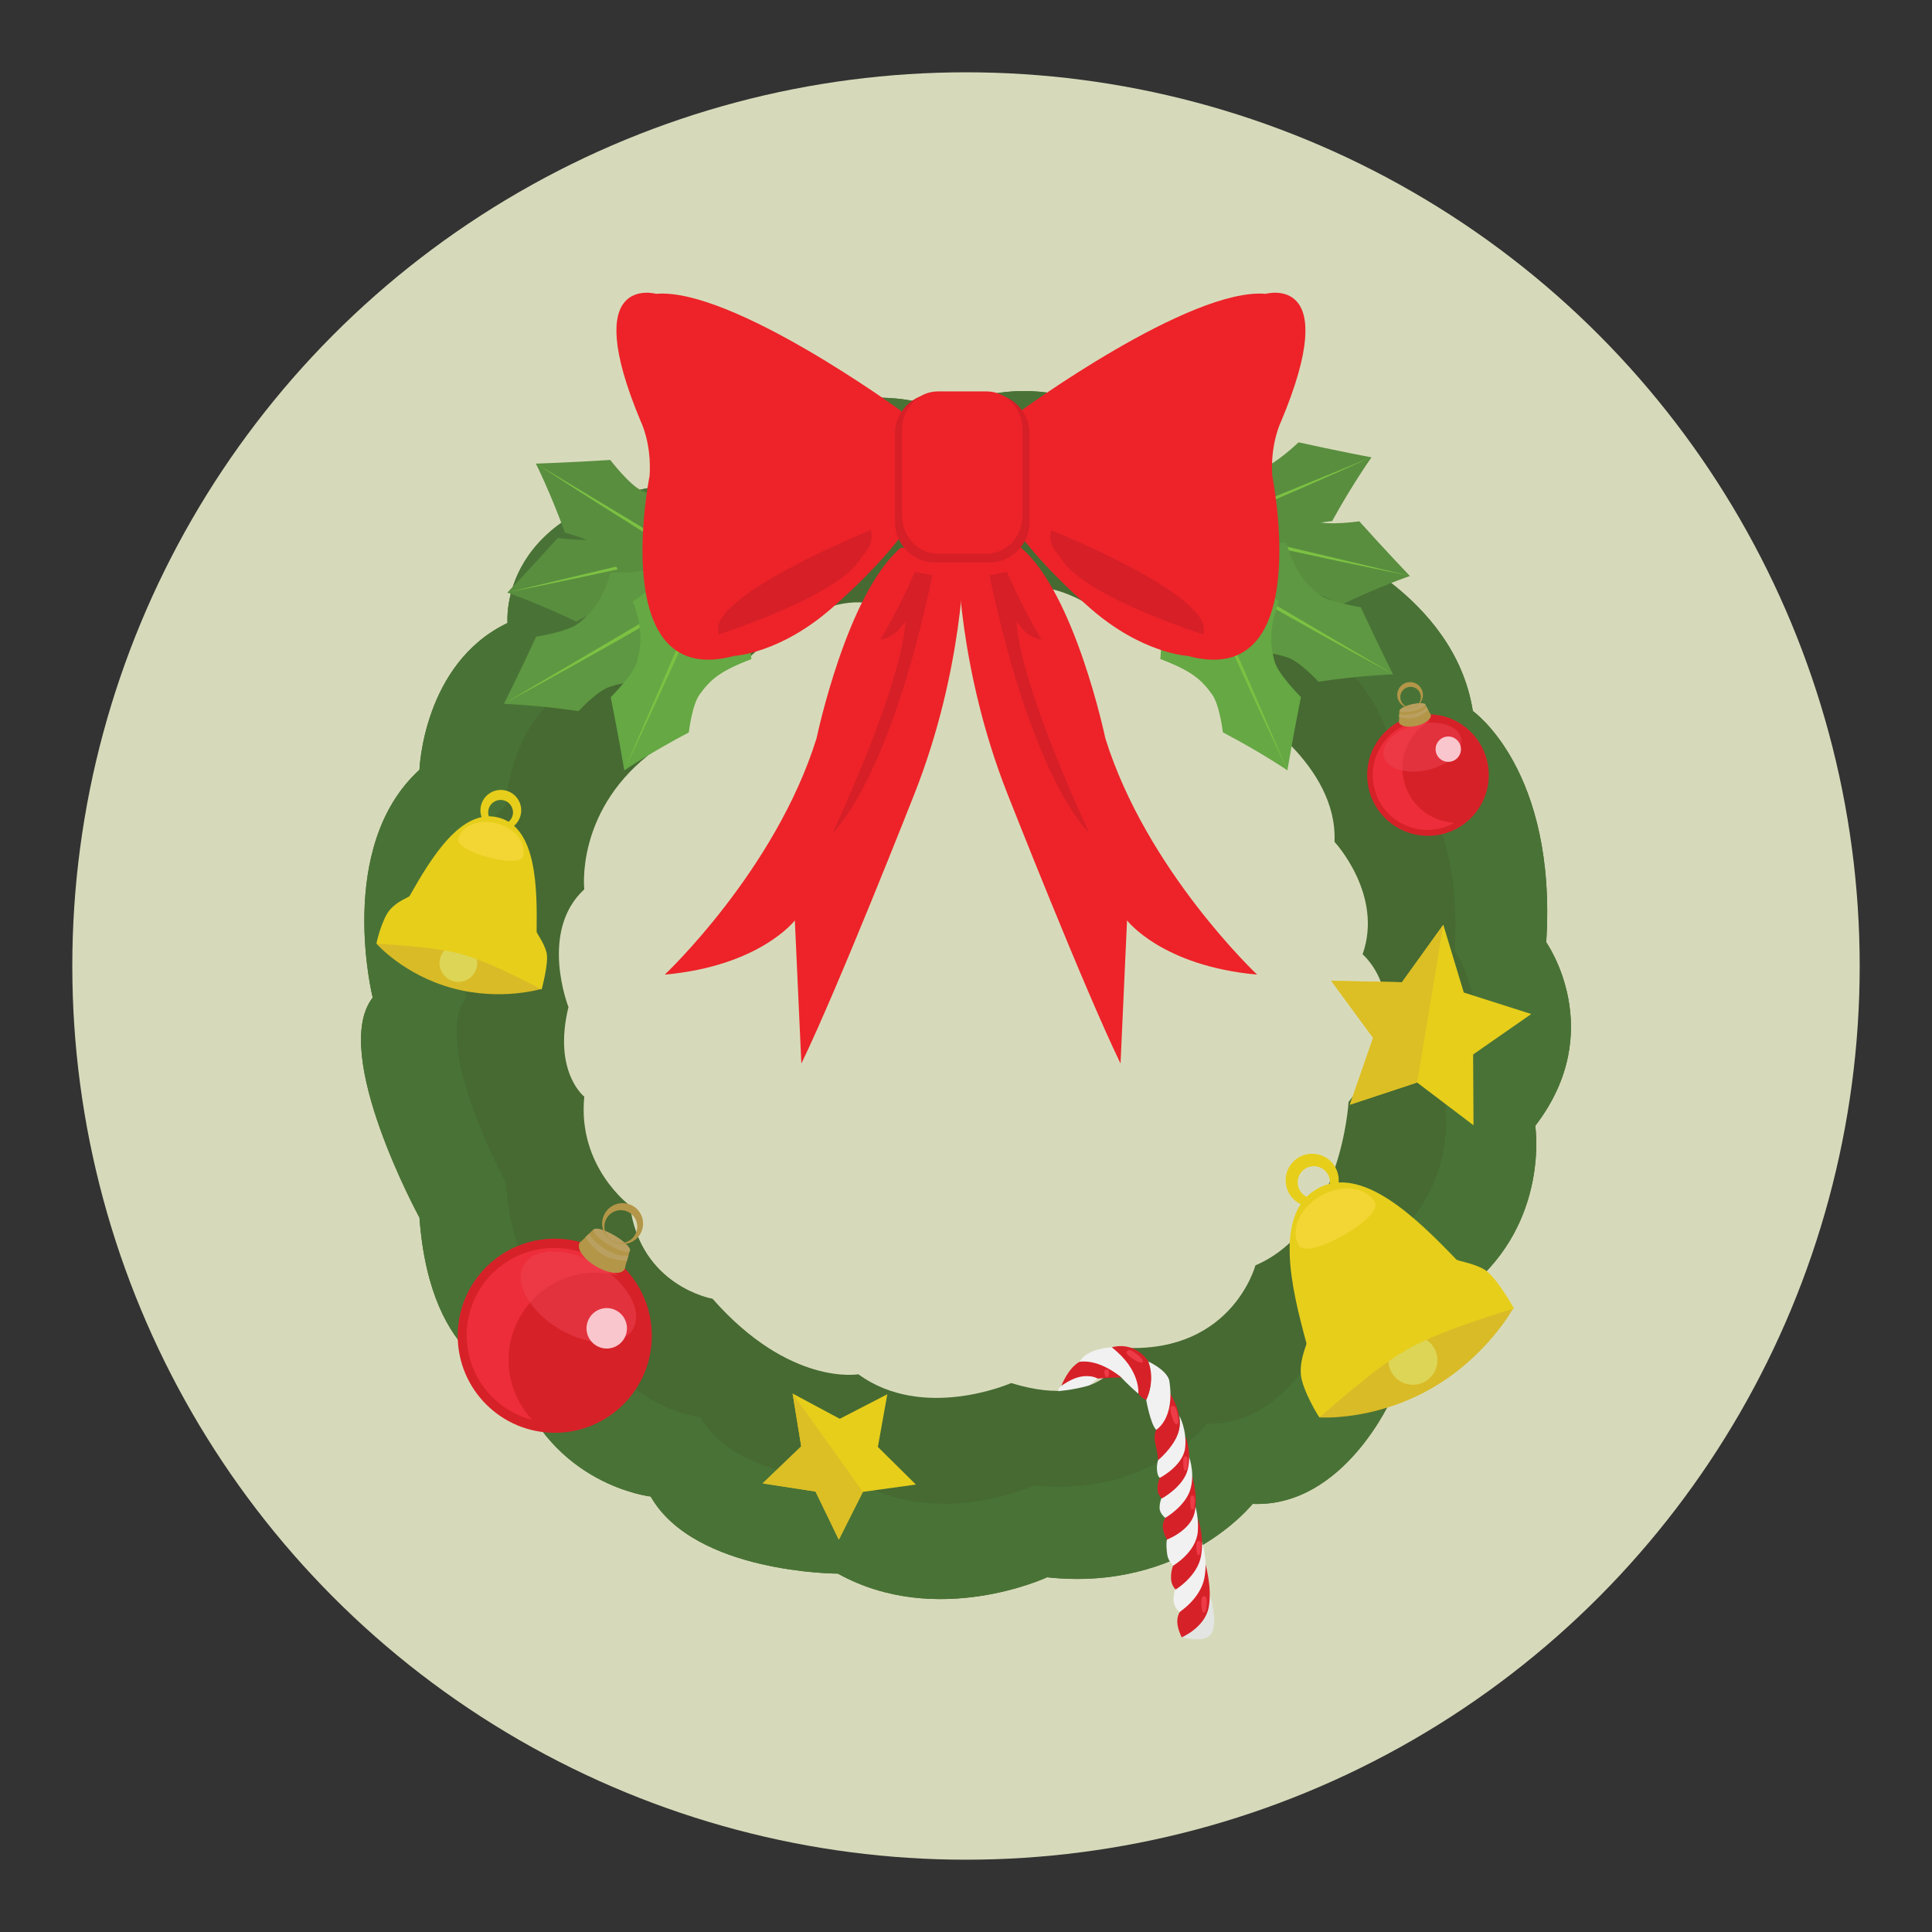 <?xml version="1.0" encoding="utf-8"?>
<!-- Generator: Adobe Illustrator 16.0.0, SVG Export Plug-In . SVG Version: 6.00 Build 0)  -->
<!DOCTYPE svg PUBLIC "-//W3C//DTD SVG 1.1//EN" "http://www.w3.org/Graphics/SVG/1.1/DTD/svg11.dtd">
<svg version="1.1" id="Layer_1" xmlns="http://www.w3.org/2000/svg" xmlns:xlink="http://www.w3.org/1999/xlink" x="0px" y="0px"
	 width="136.914px" height="136.914px" viewBox="0 0 136.914 136.914" enable-background="new 0 0 136.914 136.914"
	 xml:space="preserve">
<rect x="0" y="0" width="136.914" height="136.914" fill="#333333" stroke="none"/>
<g>
	<g>
		<circle fill="#D7DABA" cx="68.457" cy="68.457" r="63.333"/>
	</g>
	<g>
		<g>
			<g>
				<path fill="#466A32" d="M109.576,66.777c0.781-12.225-5.201-16.387-5.201-16.387c-1.301-8.322-10.664-11.965-10.664-11.965
					c-4.943-9.363-11.186-5.982-11.186-5.982c-7.542-8.063-15.605-3.381-15.605-3.381c-9.104-3.643-18.988,5.201-18.988,5.201
					c-12.745,1.561-11.965,9.885-11.965,9.885c-5.982,2.861-6.242,10.404-6.242,10.404c-5.982,5.463-3.313,16.145-3.313,16.145
					c-3.053,3.918,3.313,15.59,3.313,15.59c0.78,10.664,6.763,11.445,6.763,11.445c2.601,7.543,9.624,8.322,9.624,8.322
					c3.121,5.463,13.266,5.463,13.266,5.463c7.022,3.902,14.826,0.26,14.826,0.26c9.623,1.041,14.564-5.201,14.564-5.201
					c6.504,0.26,9.885-7.545,9.885-7.545c5.982-3.641,5.463-7.803,5.463-7.803c5.723-4.682,4.682-11.443,4.682-11.443
					C113.998,73.02,109.576,66.777,109.576,66.777z M95.568,78.092c0,0-0.498,8.965-6.6,11.58c0,0-1.619,6.1-9.088,5.85
					c0,0-1.371,4.607-8.219,2.49c0,0-6.224,2.74-10.83-0.623c0,0-4.858,0.873-10.337-5.352c0,0-5.104-0.873-5.852-6.6
					c0,0-3.735-2.738-3.236-7.721c0,0-2.24-1.744-1.121-6.35c0,0-2.116-5.354,1.121-8.342c0,0-0.622-5.355,4.481-9.463
					c0,0,1.993-5.48,7.223-6.973c0,0,4.856-4.855,8.964-3.736c0,0,3.736-2.988,8.592-0.623c0,0,3.237-2.49,8.716,2.242
					c0,0,8.633,2.539,9.047,5.875c0,0,6.391,3.836,6.143,9.314c0,0,3.486,3.736,1.99,7.969
					C96.563,67.631,100.922,71.242,95.568,78.092z"/>
			</g>
		</g>
		<g>
			<g>
				<path fill="#497336" d="M109.576,66.777c0.781-12.225-5.201-16.387-5.201-16.387c-1.301-8.322-10.664-11.965-10.664-11.965
					c-4.943-9.363-11.186-5.982-11.186-5.982c-7.542-8.063-15.605-3.381-15.605-3.381c-9.104-3.643-18.988,5.201-18.988,5.201
					c-12.745,1.561-11.965,9.885-11.965,9.885c-5.982,2.861-6.242,10.404-6.242,10.404c-5.982,5.463-3.313,16.145-3.313,16.145
					c-3.053,3.918,3.313,15.59,3.313,15.59c0.78,10.664,6.763,11.445,6.763,11.445c2.601,7.543,9.624,8.322,9.624,8.322
					c3.121,5.463,13.266,5.463,13.266,5.463c7.022,3.902,14.826,0.26,14.826,0.26c9.623,1.041,14.564-5.201,14.564-5.201
					c6.504,0.26,9.885-7.545,9.885-7.545c5.982-3.641,5.463-7.803,5.463-7.803c5.723-4.682,4.682-11.443,4.682-11.443
					C113.998,73.02,109.576,66.777,109.576,66.777z M102.434,78.322c0,0,0.877,5.697-3.943,9.641c0,0,0.438,3.504-4.602,6.572
					c0,0-2.848,6.572-8.324,6.352c0,0-4.162,5.26-12.268,4.383c0,0-6.573,3.066-12.487-0.219c0,0-8.545,0-11.174-4.602
					c0,0-5.915-0.656-8.105-7.01c0,0-5.039-0.658-5.696-9.641c0,0-5.361-9.83-2.79-13.131c0,0-2.248-8.996,2.79-13.598
					c0,0,0.22-6.354,5.258-8.762c0,0-0.657-7.012,10.077-8.326c0,0,8.325-7.449,15.994-4.381c0,0,6.791-3.943,13.145,2.848
					c0,0,5.257-2.848,9.419,5.039c0,0,7.887,3.066,8.982,10.078c0,0,5.039,3.504,4.381,13.803
					C103.09,67.369,106.814,72.625,102.434,78.322z"/>
			</g>
		</g>
		<g>
			<g>
				<g>
					<path fill="#598E3F" d="M81.997,42.387c1.175-0.676,2.585-0.832,3.499-0.723c1.094,0.133,2.703,1.646,2.703,1.646
						c1.949-1.221,2.814-1.461,4.209-1.436c0.93,0.016,2.609,0.998,2.609,0.998c2.697-1.295,4.895-2.053,4.895-2.053l-0.014-0.016
						c0,0-1.74-1.82-3.568-3.859c0,0-2.246,0.322-3.113-0.01c-1.305-0.496-2.279-1.271-3.264-2.803c0,0-2.119,0.814-3.182,0.527
						c-0.891-0.238-2.178-1.066-2.826-1.932c0,0-2.726,1.691-3.489,4.088l0.02,0.004C80.3,39.324,81.997,42.387,81.997,42.387z"/>
				</g>
				<g>
					<path fill="#7CC142" d="M81.093,36.336c2.632,1.25,18.806,4.469,18.806,4.469L81.093,36.336z"/>
				</g>
			</g>
			<g>
				<g>
					<path fill="#598E3F" d="M83.527,44.107c0.563-1.232,1.619-2.18,2.428-2.623c0.965-0.527,3.156-0.232,3.156-0.232
						c0.877-2.127,1.439-2.826,2.59-3.617c0.764-0.525,2.703-0.705,2.703-0.705c1.439-2.623,2.787-4.514,2.787-4.514l-0.021-0.008
						c0,0-2.475-0.469-5.146-1.063c0,0-1.639,1.566-2.537,1.803c-1.352,0.354-2.594,0.289-4.287-0.383c0,0-1.248,1.895-2.281,2.279
						c-0.862,0.324-2.391,0.398-3.421,0.07c0,0-1.235,2.963-0.462,5.355l0.019-0.008C80.366,42.602,83.527,44.107,83.527,44.107z"/>
				</g>
				<g>
					<path fill="#7CC142" d="M79.272,39.711c2.87-0.514,17.897-7.303,17.897-7.303L79.272,39.711z"/>
				</g>
			</g>
			<g>
				<g>
					<path fill="#5E9842" d="M81.134,44.014c1.321-0.299,2.714-0.033,3.558,0.34c1.004,0.449,2.098,2.369,2.098,2.369
						c2.223-0.594,3.121-0.568,4.445-0.135c0.883,0.289,2.201,1.721,2.201,1.721c2.961-0.441,5.281-0.521,5.281-0.521l-0.01-0.018
						c0,0-1.125-2.254-2.273-4.738c0,0-2.242-0.354-2.973-0.926c-1.1-0.857-1.805-1.885-2.293-3.639c0,0-2.268,0.156-3.199-0.432
						c-0.779-0.49-1.766-1.658-2.131-2.68c0,0-3.104,0.816-4.538,2.881l0.019,0.01C80.413,40.588,81.134,44.014,81.134,44.014z"/>
				</g>
				<g>
					<path fill="#7CC142" d="M82.05,37.967c2.147,1.969,16.657,9.803,16.657,9.803L82.05,37.967z"/>
				</g>
			</g>
			<g>
				<g>
					<path fill="#65A844" d="M79.252,41.178c1.244,0.535,2.214,1.572,2.673,2.371c0.55,0.953,0.301,3.15,0.301,3.15
						c2.144,0.83,2.856,1.379,3.671,2.512c0.543,0.754,0.762,2.688,0.762,2.688c2.652,1.385,4.572,2.691,4.572,2.691l0.004-0.02
						c0,0,0.418-2.482,0.957-5.168c0,0-1.602-1.607-1.857-2.5c-0.383-1.342-0.346-2.586,0.293-4.293c0,0-1.92-1.211-2.328-2.232
						c-0.342-0.857-0.447-2.381-0.143-3.422c0,0-2.988-1.168-5.365-0.346l0.01,0.018C80.69,37.982,79.252,41.178,79.252,41.178z"/>
				</g>
				<g>
					<path fill="#7CC142" d="M83.557,36.832c0.576,2.855,7.678,17.738,7.678,17.738L83.557,36.832z"/>
				</g>
			</g>
		</g>
		<g>
			<g>
				<g>
					<path fill="#598E3F" d="M53.866,43.564c-1.174-0.676-2.584-0.832-3.5-0.723c-1.092,0.133-2.701,1.646-2.701,1.646
						c-1.951-1.221-2.815-1.461-4.211-1.436c-0.929,0.016-2.609,0.998-2.609,0.998c-2.697-1.295-4.893-2.053-4.893-2.053
						l0.013-0.016c0,0,1.739-1.82,3.567-3.859c0,0,2.246,0.322,3.114-0.01c1.304-0.496,2.279-1.271,3.264-2.803
						c0,0,2.118,0.814,3.181,0.527c0.892-0.238,2.178-1.066,2.826-1.932c0,0,2.727,1.691,3.49,4.088l-0.02,0.004
						C55.563,40.5,53.866,43.564,53.866,43.564z"/>
				</g>
				<g>
					<path fill="#7CC142" d="M54.771,37.514c-2.632,1.25-18.806,4.469-18.806,4.469L54.771,37.514z"/>
				</g>
			</g>
			<g>
				<g>
					<path fill="#598E3F" d="M49.679,46.514c-0.366-1.305-1.264-2.402-1.995-2.965c-0.872-0.672-3.081-0.717-3.081-0.717
						c-0.54-2.236-0.989-3.014-2.003-3.971c-0.675-0.639-2.563-1.113-2.563-1.113c-1.02-2.813-2.059-4.891-2.059-4.891l0.021-0.002
						c0,0,2.517-0.084,5.249-0.26c0,0,1.38,1.801,2.231,2.172c1.278,0.559,2.518,0.688,4.294,0.281c0,0,0.942,2.066,1.901,2.604
						c0.804,0.453,2.303,0.762,3.371,0.598c0,0,0.764,3.117-0.367,5.363l-0.018-0.012C53.034,45.514,49.679,46.514,49.679,46.514z"
						/>
				</g>
				<g>
					<path fill="#7CC142" d="M54.56,42.824c-2.756-0.949-16.561-9.969-16.561-9.969L54.56,42.824z"/>
				</g>
			</g>
			<g>
				<g>
					<path fill="#5E9842" d="M53.299,46.102c-1.321-0.297-2.715-0.033-3.558,0.34c-1.005,0.449-2.098,2.369-2.098,2.369
						c-2.224-0.592-3.12-0.566-4.446-0.135c-0.882,0.289-2.201,1.721-2.201,1.721c-2.959-0.441-5.28-0.52-5.28-0.52l0.01-0.02
						c0,0,1.125-2.254,2.272-4.738c0,0,2.242-0.354,2.974-0.926c1.1-0.857,1.805-1.885,2.294-3.639c0,0,2.267,0.156,3.198-0.432
						c0.779-0.49,1.766-1.658,2.131-2.68c0,0,3.103,0.816,4.538,2.883l-0.018,0.008C54.021,42.676,53.299,46.102,53.299,46.102z"/>
				</g>
				<g>
					<path fill="#7CC142" d="M52.383,40.055c-2.148,1.969-16.657,9.803-16.657,9.803L52.383,40.055z"/>
				</g>
			</g>
			<g>
				<g>
					<path fill="#65A844" d="M56.222,41.186c-1.244,0.535-2.214,1.57-2.673,2.371c-0.551,0.951-0.301,3.148-0.301,3.148
						c-2.144,0.832-2.856,1.381-3.671,2.514c-0.543,0.752-0.763,2.686-0.763,2.686c-2.651,1.387-4.573,2.693-4.573,2.693
						l-0.003-0.02c0,0-0.418-2.484-0.957-5.17c0,0,1.603-1.605,1.857-2.5c0.382-1.342,0.347-2.584-0.292-4.291
						c0,0,1.92-1.211,2.328-2.234c0.342-0.855,0.447-2.381,0.143-3.42c0,0,2.988-1.17,5.363-0.348l-0.008,0.02
						C54.783,37.99,56.222,41.186,56.222,41.186z"/>
				</g>
				<g>
					<path fill="#7CC142" d="M51.917,36.84c-0.576,2.854-7.679,17.738-7.679,17.738L51.917,36.84z"/>
				</g>
			</g>
		</g>
		<g>
			<g>
				<g>
					<path fill="#ED2329" d="M72.339,29.121c0,0,11.985-8.76,17.362-8.299c0,0,5.531-1.535,1.076,9.066c0,0-0.768,1.535-0.615,3.842
						c0,0,3.074,15.211-5.992,12.752c0,0-3.226-0.154-6.913-3.381c-3.688-3.227-5.225-5.531-5.225-5.531L72.339,29.121z"/>
				</g>
				<g>
					<path fill="#D61F27" d="M74.491,37.57c0,0,11.831,4.764,10.755,7.375c0,0-8.758-2.766-10.141-5.531
						C75.105,39.414,74.184,38.646,74.491,37.57z"/>
				</g>
				<g>
					<g>
						<path fill="#ED2329" d="M67.884,39.414c0,0,0,7.99,3.534,16.902c0,0,5.378,13.674,7.99,19.053l0.461-10.143
							c0,0,2.458,3.229,9.219,3.842c0,0-7.837-7.375-10.756-16.746c0,0-2.151-10.295-5.993-13.521L67.884,39.414z"/>
					</g>
					<g>
						<path fill="#D61F27" d="M71.36,40.52c0,0,0.97,2.334,2.448,4.811c0,0-1.036-0.086-1.757-1.324c0,0-0.23,3.342,5.128,15
							c0,0-3.947-3.496-7.059-18.227L71.36,40.52z"/>
					</g>
				</g>
			</g>
			<g>
				<g>
					<path fill="#ED2329" d="M63.857,29.121c0,0-11.985-8.76-17.363-8.299c0,0-5.531-1.535-1.075,9.066c0,0,0.769,1.535,0.615,3.842
						c0,0-3.074,15.211,5.991,12.752c0,0,3.228-0.154,6.914-3.381c3.688-3.227,5.225-5.531,5.225-5.531L63.857,29.121z"/>
				</g>
				<g>
					<path fill="#D61F27" d="M61.705,37.57c0,0-11.83,4.764-10.755,7.375c0,0,8.759-2.766,10.142-5.531
						C61.092,39.414,62.014,38.646,61.705,37.57z"/>
				</g>
				<g>
					<g>
						<path fill="#ED2329" d="M68.313,39.414c0,0,0,7.99-3.533,16.902c0,0-5.378,13.674-7.99,19.053l-0.462-10.143
							c0,0-2.457,3.229-9.218,3.842c0,0,7.836-7.375,10.756-16.746c0,0,2.15-10.295,5.992-13.521L68.313,39.414z"/>
					</g>
					<g>
						<path fill="#D61F27" d="M64.837,40.52c0,0-0.971,2.334-2.448,4.811c0,0,1.036-0.086,1.756-1.324c0,0,0.231,3.342-5.128,15
							c0,0,3.947-3.496,7.059-18.227L64.837,40.52z"/>
					</g>
				</g>
			</g>
			<g>
				<path fill="#D61F27" d="M72.954,37.023c0,1.564-1.27,2.834-2.834,2.834h-3.857c-1.566,0-2.835-1.27-2.835-2.834v-6.297
					c0-1.566,1.269-2.836,2.835-2.836h3.857c1.564,0,2.834,1.27,2.834,2.836V37.023z"/>
			</g>
			<g>
				<path fill="#ED2329" d="M72.466,36.518c0,1.506-1.14,2.725-2.544,2.725h-3.461c-1.404,0-2.544-1.219-2.544-2.725v-6.055
					c0-1.506,1.14-2.725,2.544-2.725h3.461c1.404,0,2.544,1.219,2.544,2.725V36.518z"/>
			</g>
		</g>
		<g>
			<g>
				<g>
					<path fill="#E7CE1B" d="M92.066,82.004c-0.904,0.512-1.223,1.66-0.713,2.564c0.514,0.902,1.66,1.219,2.564,0.709
						c0.902-0.512,1.223-1.658,0.709-2.563C94.117,81.811,92.969,81.494,92.066,82.004z M93.67,84.785
						c-0.551,0.311-1.248,0.117-1.559-0.432c-0.311-0.551-0.117-1.248,0.432-1.561c0.551-0.311,1.248-0.117,1.559,0.434
						C94.414,83.775,94.221,84.475,93.67,84.785z"/>
				</g>
			</g>
			<g>
				<path fill="#D9BB27" d="M93.512,100.447c0,0,3.807,0.277,7.852-2.012s5.9-5.77,5.9-5.77s-4.434,0.797-7.676,2.631
					C96.346,97.133,93.512,100.447,93.512,100.447z"/>
			</g>
			<g>
				<circle fill="#DDD555" cx="100.128" cy="96.397" r="1.738"/>
			</g>
			<g>
				<path fill="#E7CE1B" d="M93.348,84.242c-3.123,1.768-1.82,7.068-0.768,10.934c0.043,0.15-0.479,1.09-0.393,2.211
					c0.09,1.119,1.295,3.078,1.324,3.061c0.127-0.07,3.719-3.408,6.252-4.842c2.529-1.432,7.537-2.875,7.537-2.875
					s-1.27-2.258-2.084-2.748c-0.816-0.49-1.895-0.605-2.01-0.727C100.404,86.346,96.484,82.467,93.348,84.242z"/>
			</g>
			<g>
				<path fill="#F3D633" d="M92.037,88.25c-0.619-1.096,0.084-2.67,1.572-3.512c1.488-0.844,3.197-0.637,3.818,0.461
					C98.051,86.297,92.658,89.348,92.037,88.25z"/>
			</g>
		</g>
		<g>
			<g>
				<g>
					<circle fill="#D72128" cx="39.315" cy="94.658" r="6.879"/>
				</g>
				<g>
					<g>
						<path fill="#ED2E3A" d="M36.898,93.229c1.436-2.428,4.271-3.514,6.872-2.842c-0.391-0.414-0.842-0.783-1.355-1.086
							c-2.941-1.74-6.735-0.764-8.476,2.178c-1.739,2.941-0.766,6.736,2.176,8.475c0.514,0.305,1.054,0.523,1.604,0.666
							C35.879,98.664,35.463,95.656,36.898,93.229z"/>
					</g>
				</g>
				<g opacity="0.5">
					<path fill="#EE4452" d="M44.85,94.193c-0.743,1.256-3.072,1.254-5.201-0.004c-2.128-1.26-3.251-3.301-2.51-4.555
						c0.743-1.26,3.071-1.256,5.201,0.004C44.468,90.896,45.592,92.936,44.85,94.193z"/>
				</g>
				<g>
					<path fill="#F9C6CD" d="M44.231,94.863c-0.403,0.682-1.282,0.906-1.963,0.504c-0.682-0.402-0.906-1.281-0.504-1.961
						c0.402-0.684,1.28-0.91,1.963-0.506C44.408,93.305,44.634,94.182,44.231,94.863z"/>
				</g>
			</g>
			<g>
				<g>
					<path fill="#B39648" d="M44.314,89.752l0.326-1.16l-2.563-1.49l-0.845,0.824c-0.065,0.039-0.118,0.088-0.154,0.15
						c-0.238,0.402,0.281,1.148,1.159,1.668c0.877,0.52,1.783,0.615,2.02,0.211C44.294,89.895,44.312,89.826,44.314,89.752z"/>
				</g>
				<g>
					
						<ellipse transform="matrix(0.861 0.509 -0.509 0.861 50.769 -9.827)" fill="#BAA060" cx="43.344" cy="87.872" rx="1.483" ry="0.387"/>
				</g>
				<g>
					<g>
						<path fill="#BAA060" d="M44.43,89.34l0.108-0.387c0,0-0.528,0.225-1.593-0.404c-1.068-0.633-1.19-1.133-1.19-1.133
							l-0.263,0.256c0,0,0.479,0.803,1.232,1.248C43.477,89.365,44.43,89.34,44.43,89.34z"/>
					</g>
				</g>
				<g>
					<g>
						<path fill="#B39648" d="M44.86,85.463c-0.689-0.408-1.581-0.18-1.988,0.512c-0.407,0.689-0.18,1.58,0.51,1.988
							c0.69,0.408,1.581,0.178,1.988-0.512C45.779,86.762,45.551,85.871,44.86,85.463z M43.403,87.928
							c-0.554-0.328-0.735-1.043-0.408-1.596c0.326-0.553,1.039-0.736,1.593-0.408c0.553,0.326,0.737,1.039,0.409,1.594
							C44.671,88.068,43.956,88.254,43.403,87.928z"/>
					</g>
				</g>
			</g>
		</g>
		<g>
			<g>
				<polygon fill="#E7CE1B" points="104.422,79.744 100.424,76.713 95.658,78.289 97.307,73.549 94.336,69.506 99.352,69.607 
					102.281,65.533 103.734,70.336 108.514,71.861 104.395,74.727 				"/>
			</g>
			<g>
				<polygon fill="#DCBE25" points="100.424,76.713 95.658,78.289 97.307,73.549 94.336,69.506 99.352,69.607 102.281,65.533 				
					"/>
			</g>
		</g>
		<g>
			<g>
				<polygon fill="#E7CE1B" points="64.906,105.205 61.149,105.723 59.445,109.111 57.793,105.699 54.045,105.123 56.78,102.498 
					56.169,98.754 59.511,100.545 62.882,98.805 62.212,102.539 				"/>
			</g>
			<g>
				<polygon fill="#DCBE25" points="61.149,105.723 59.445,109.111 57.793,105.699 54.045,105.123 56.78,102.498 56.169,98.754 				
					"/>
			</g>
		</g>
		<g>
			<g>
				<g>
					<g>
						<path fill="#E3E5E3" d="M85.717,112.953c0,0,0.527,1.643,0.244,2.563c-0.209,0.684-0.945,0.785-2.219,0.518
							C83.742,116.033,85.637,112.965,85.717,112.953z"/>
					</g>
					<g>
						<path fill="#D72128" d="M85.387,110.701c0,0,0.266,1.957-1.504,3.246c0,0-0.48,0.27-0.453,1.027
							c0.02,0.482,0.313,1.059,0.313,1.059s1.65-0.693,1.916-2.139C85.924,112.447,85.387,110.701,85.387,110.701z"/>
					</g>
					<g>
						<path fill="#F1F1F1" d="M85.117,109.105c0,0,0.318,1.908-1.641,3.131c0,0-0.324,0.416-0.313,1.174
							c0.008,0.484,0.424,0.83,0.424,0.83s1.465-0.939,1.756-2.379C85.637,110.422,85.117,109.105,85.117,109.105z"/>
					</g>
					<g>
						<path fill="#D72128" d="M84.883,107.582c0,0,0.293,1.818-1.621,3.125c0,0-0.311,0.43-0.273,1.188
							c0.023,0.484,0.328,0.748,0.328,0.748s1.553-0.938,1.799-2.391S84.883,107.582,84.883,107.582z"/>
					</g>
					<g>
						<path fill="#F1F1F1" d="M84.412,105.889c0,0,0.061,1.68-1.715,3.219c0,0-0.088,0.293,0.018,1.045
							c0.068,0.482,0.426,0.795,0.426,0.795s1.633-0.939,1.744-2.422C84.994,107.045,84.412,105.889,84.412,105.889z"/>
					</g>
					<g>
						<path fill="#D72128" d="M84.443,104.465c0,0,0.227,1.688-1.563,2.84c0,0-0.484,0.238-0.475,0.893
							c0.008,0.42,0.291,0.91,0.291,0.91s1.66-0.631,1.955-1.887C84.945,105.965,84.443,104.465,84.443,104.465z"/>
					</g>
					<g>
						<path fill="#F1F1F1" d="M84.209,103.092c0,0,0.277,1.645-1.701,2.74c0,0-0.33,0.367-0.333,1.021
							c0,0.418,0.405,0.711,0.405,0.711s1.479-0.846,1.801-2.096C84.699,104.221,84.209,103.092,84.209,103.092z"/>
					</g>
					<g>
						<path fill="#D72128" d="M84.008,101.779c0,0,0.256,1.566-1.681,2.734c0,0-0.319,0.379-0.297,1.033
							c0.016,0.418,0.312,0.641,0.312,0.641s1.568-0.844,1.842-2.105S84.008,101.779,84.008,101.779z"/>
					</g>
					<g>
						<path fill="#F1F1F1" d="M83.57,100.324c0,0,0.42,1.531-1.38,2.896c0,0-0.279,0.41-0.187,1.059
							c0.058,0.416,0.2,0.445,0.2,0.445s1.644-0.848,1.784-2.129S83.57,100.324,83.57,100.324z"/>
					</g>
					<g>
						<path fill="#D72128" d="M82.883,98.703c0,0,0.199,1.641-0.947,2.623c0,0-0.219,0.441-0.042,1.072
							c0.112,0.404,0.183,1.074,0.183,1.074s1.557-1.283,1.525-2.572C83.568,99.609,82.883,98.703,82.883,98.703z"/>
					</g>
					<g>
						<path fill="#F1F1F1" d="M81.369,96.479c0,0,0.503,1.377-0.144,2.721c0,0,0.301,1.717,0.71,2.127c0,0,1.336-0.775,0.938-3.418
							C82.873,97.908,82.893,97.232,81.369,96.479z"/>
					</g>
					<g>
						<path fill="#D72128" d="M81.226,99.199c0,0,0.695-1.301,0.144-2.721c0,0-0.833-1.441-2.588-1.002c0,0,1.61,1.447,1.862,3.117
							C80.71,99.033,81.226,99.199,81.226,99.199z"/>
					</g>
					<g>
						<path fill="#F1F1F1" d="M80.669,98.764c0,0,0.197-1.68-1.888-3.287c0,0-1.762,0.061-2.262,1.027c0,0,1.283-0.184,2.953,1.121
							C79.473,97.625,79.929,98.139,80.669,98.764z"/>
					</g>
					<g>
						<path fill="#D72128" d="M75.213,98.205c0,0,1.562-1.035,2.562-0.51c0,0,1.56-0.111,1.698-0.07c0,0-1.476-1.314-2.953-1.121
							C76.52,96.504,75.822,96.764,75.213,98.205z"/>
					</g>
					<g>
						<path fill="#F1F1F1" d="M74.798,100.141c0,0,0.413-0.922,2.296-1.881l0.681-0.564c0,0-1.086-0.693-2.726,0.658
							C75.049,98.354,74.637,99.891,74.798,100.141z"/>
					</g>
					<g>
						<path fill="#D72128" d="M74.934,101.035c0,0,0.772,0.045,1.14-0.164c0.37-0.211,1.021-2.611,1.021-2.611
							s-1.795,0.689-2.313,1.762C74.606,100.379,74.934,101.035,74.934,101.035z"/>
					</g>
				</g>
				<g>
					<g>
						<path fill="#EE3B48" d="M80.561,95.967c0.283,0.217,0.516,0.428,0.399,0.58c-0.117,0.154-1.175-0.506-1.124-0.693
							C79.929,95.5,80.276,95.75,80.561,95.967z"/>
					</g>
					<g>
						<path fill="#EE3B48" d="M83.453,100.246c0.066,0.35,0.104,0.662-0.086,0.697c-0.189,0.039-0.545-1.154-0.385-1.262
							C83.287,99.479,83.383,99.896,83.453,100.246z"/>
					</g>
					<g>
						<path fill="#EE3B48" d="M76.354,99.852c-0.124,0.426-0.261,0.793-0.493,0.727s0.056-1.6,0.296-1.625
							C76.613,98.904,76.478,99.422,76.354,99.852z"/>
					</g>
					<g>
						<path fill="#EE3B48" d="M84.168,103.725c-0.012,0.266-0.043,0.498-0.188,0.49s-0.186-0.938-0.049-0.986
							C84.189,103.139,84.182,103.459,84.168,103.725z"/>
					</g>
					<g>
						<path fill="#EE3B48" d="M84.664,106.494c-0.014,0.266-0.045,0.498-0.188,0.49c-0.145-0.006-0.186-0.938-0.049-0.984
							C84.686,105.908,84.68,106.229,84.664,106.494z"/>
					</g>
					<g>
						<path fill="#EE3B48" d="M85.104,109.715c-0.012,0.266-0.043,0.498-0.188,0.49c-0.145-0.006-0.184-0.938-0.049-0.986
							C85.127,109.127,85.119,109.449,85.104,109.715z"/>
					</g>
					<g>
						<path fill="#EE3B48" d="M85.51,113.713c-0.016,0.309-0.051,0.578-0.219,0.568c-0.166-0.008-0.213-1.086-0.055-1.141
							C85.535,113.035,85.525,113.404,85.51,113.713z"/>
					</g>
					<g>
						<path fill="#EE3B48" d="M78.589,97.326c-0.006,0.146-0.031,0.275-0.178,0.268c-0.147-0.008-0.208-0.523-0.072-0.545
							C78.599,97.004,78.599,97.182,78.589,97.326z"/>
					</g>
				</g>
			</g>
			<g>
				<path fill="#466A32" d="M73.77,103.021c0,0,3.522-1.063,4.477-5.225c0,0-1.74,0.879-4.694,0.848
					C73.552,98.645,74.464,102.33,73.77,103.021z"/>
			</g>
		</g>
		<g>
			<g>
				<g>
					<circle fill="#D72128" cx="101.195" cy="54.924" r="4.308"/>
				</g>
				<g>
					<g>
						<path fill="#ED2E3A" d="M99.484,55.324c-0.402-1.719,0.408-3.439,1.877-4.262c-0.357-0.018-0.719,0.012-1.084,0.098
							c-2.084,0.486-3.377,2.57-2.891,4.656c0.486,2.082,2.572,3.377,4.656,2.891c0.363-0.086,0.703-0.221,1.014-0.396
							C101.377,58.225,99.887,57.045,99.484,55.324z"/>
					</g>
				</g>
				<g opacity="0.5">
					
						<ellipse transform="matrix(0.974 -0.228 0.228 0.974 -9.413 24.342)" fill="#EE4452" cx="100.766" cy="52.957" rx="2.804" ry="1.655"/>
				</g>
				<g>
					<circle fill="#F9C6CD" cx="102.634" cy="53.092" r="0.898"/>
				</g>
			</g>
			<g>
				<g>
					<path fill="#B39648" d="M101.332,50.539l-0.355-0.666l-1.805,0.438l-0.027,0.738c-0.01,0.047-0.012,0.092-0.004,0.135
						c0.068,0.285,0.625,0.396,1.25,0.252c0.619-0.145,1.07-0.494,1.004-0.777C101.385,50.613,101.363,50.574,101.332,50.539z"/>
				</g>
				<g>
					
						<ellipse transform="matrix(0.974 -0.228 0.228 0.974 -8.793 24.156)" fill="#BAA060" cx="100.078" cy="50.11" rx="0.929" ry="0.242"/>
				</g>
				<g>
					<g>
						<path fill="#BAA060" d="M101.205,50.305l-0.117-0.221c0,0-0.143,0.328-0.896,0.504c-0.756,0.178-1.029,0.006-1.029,0.006
							l-0.01,0.227c0,0,0.566,0.156,1.1,0.031S101.205,50.305,101.205,50.305z"/>
					</g>
				</g>
				<g>
					<g>
						<path fill="#B39648" d="M99.721,48.363c-0.488,0.113-0.793,0.604-0.678,1.094c0.115,0.486,0.604,0.791,1.094,0.678
							c0.488-0.115,0.791-0.604,0.678-1.092C100.699,48.553,100.211,48.25,99.721,48.363z M100.129,50.109
							c-0.391,0.092-0.785-0.152-0.877-0.545c-0.09-0.391,0.152-0.783,0.545-0.875s0.783,0.152,0.877,0.545
							C100.764,49.625,100.52,50.018,100.129,50.109z"/>
					</g>
				</g>
			</g>
		</g>
		<g>
			<g>
				<g>
					<path fill="#E7CE1B" d="M35.873,56.031c-0.771-0.211-1.565,0.244-1.776,1.014c-0.209,0.77,0.246,1.564,1.015,1.773
						c0.771,0.211,1.564-0.242,1.774-1.014C37.096,57.035,36.642,56.24,35.873,56.031z M35.243,58.416
						c-0.469-0.127-0.745-0.611-0.616-1.078c0.128-0.469,0.61-0.746,1.078-0.617c0.47,0.127,0.746,0.611,0.618,1.08
						C36.194,58.268,35.711,58.545,35.243,58.416z"/>
				</g>
			</g>
			<g>
				<path fill="#D9BB27" d="M26.682,66.879c0,0,1.928,2.209,5.375,3.148c3.446,0.941,6.34,0.045,6.34,0.045s-2.85-1.963-5.611-2.717
					C30.022,66.602,26.682,66.879,26.682,66.879z"/>
			</g>
			<g>
				<circle fill="#DDD555" cx="32.484" cy="68.248" r="1.336"/>
			</g>
			<g>
				<path fill="#E7CE1B" d="M35.361,57.945c-2.661-0.725-4.818,2.873-6.335,5.553c-0.059,0.104-0.853,0.336-1.41,0.994
					c-0.557,0.658-0.96,2.379-0.935,2.387c0.108,0.027,3.874,0.15,6.031,0.74c2.156,0.586,5.669,2.508,5.669,2.508
					s0.529-1.918,0.35-2.627s-0.706-1.354-0.703-1.482C38.073,62.912,38.032,58.674,35.361,57.945z"/>
			</g>
			<g>
				<path fill="#F3D633" d="M32.478,59.426c0.255-0.936,1.489-1.414,2.758-1.068c1.27,0.346,2.089,1.385,1.834,2.318
					C36.814,61.611,32.222,60.359,32.478,59.426z"/>
			</g>
		</g>
	</g>
</g>
</svg>
